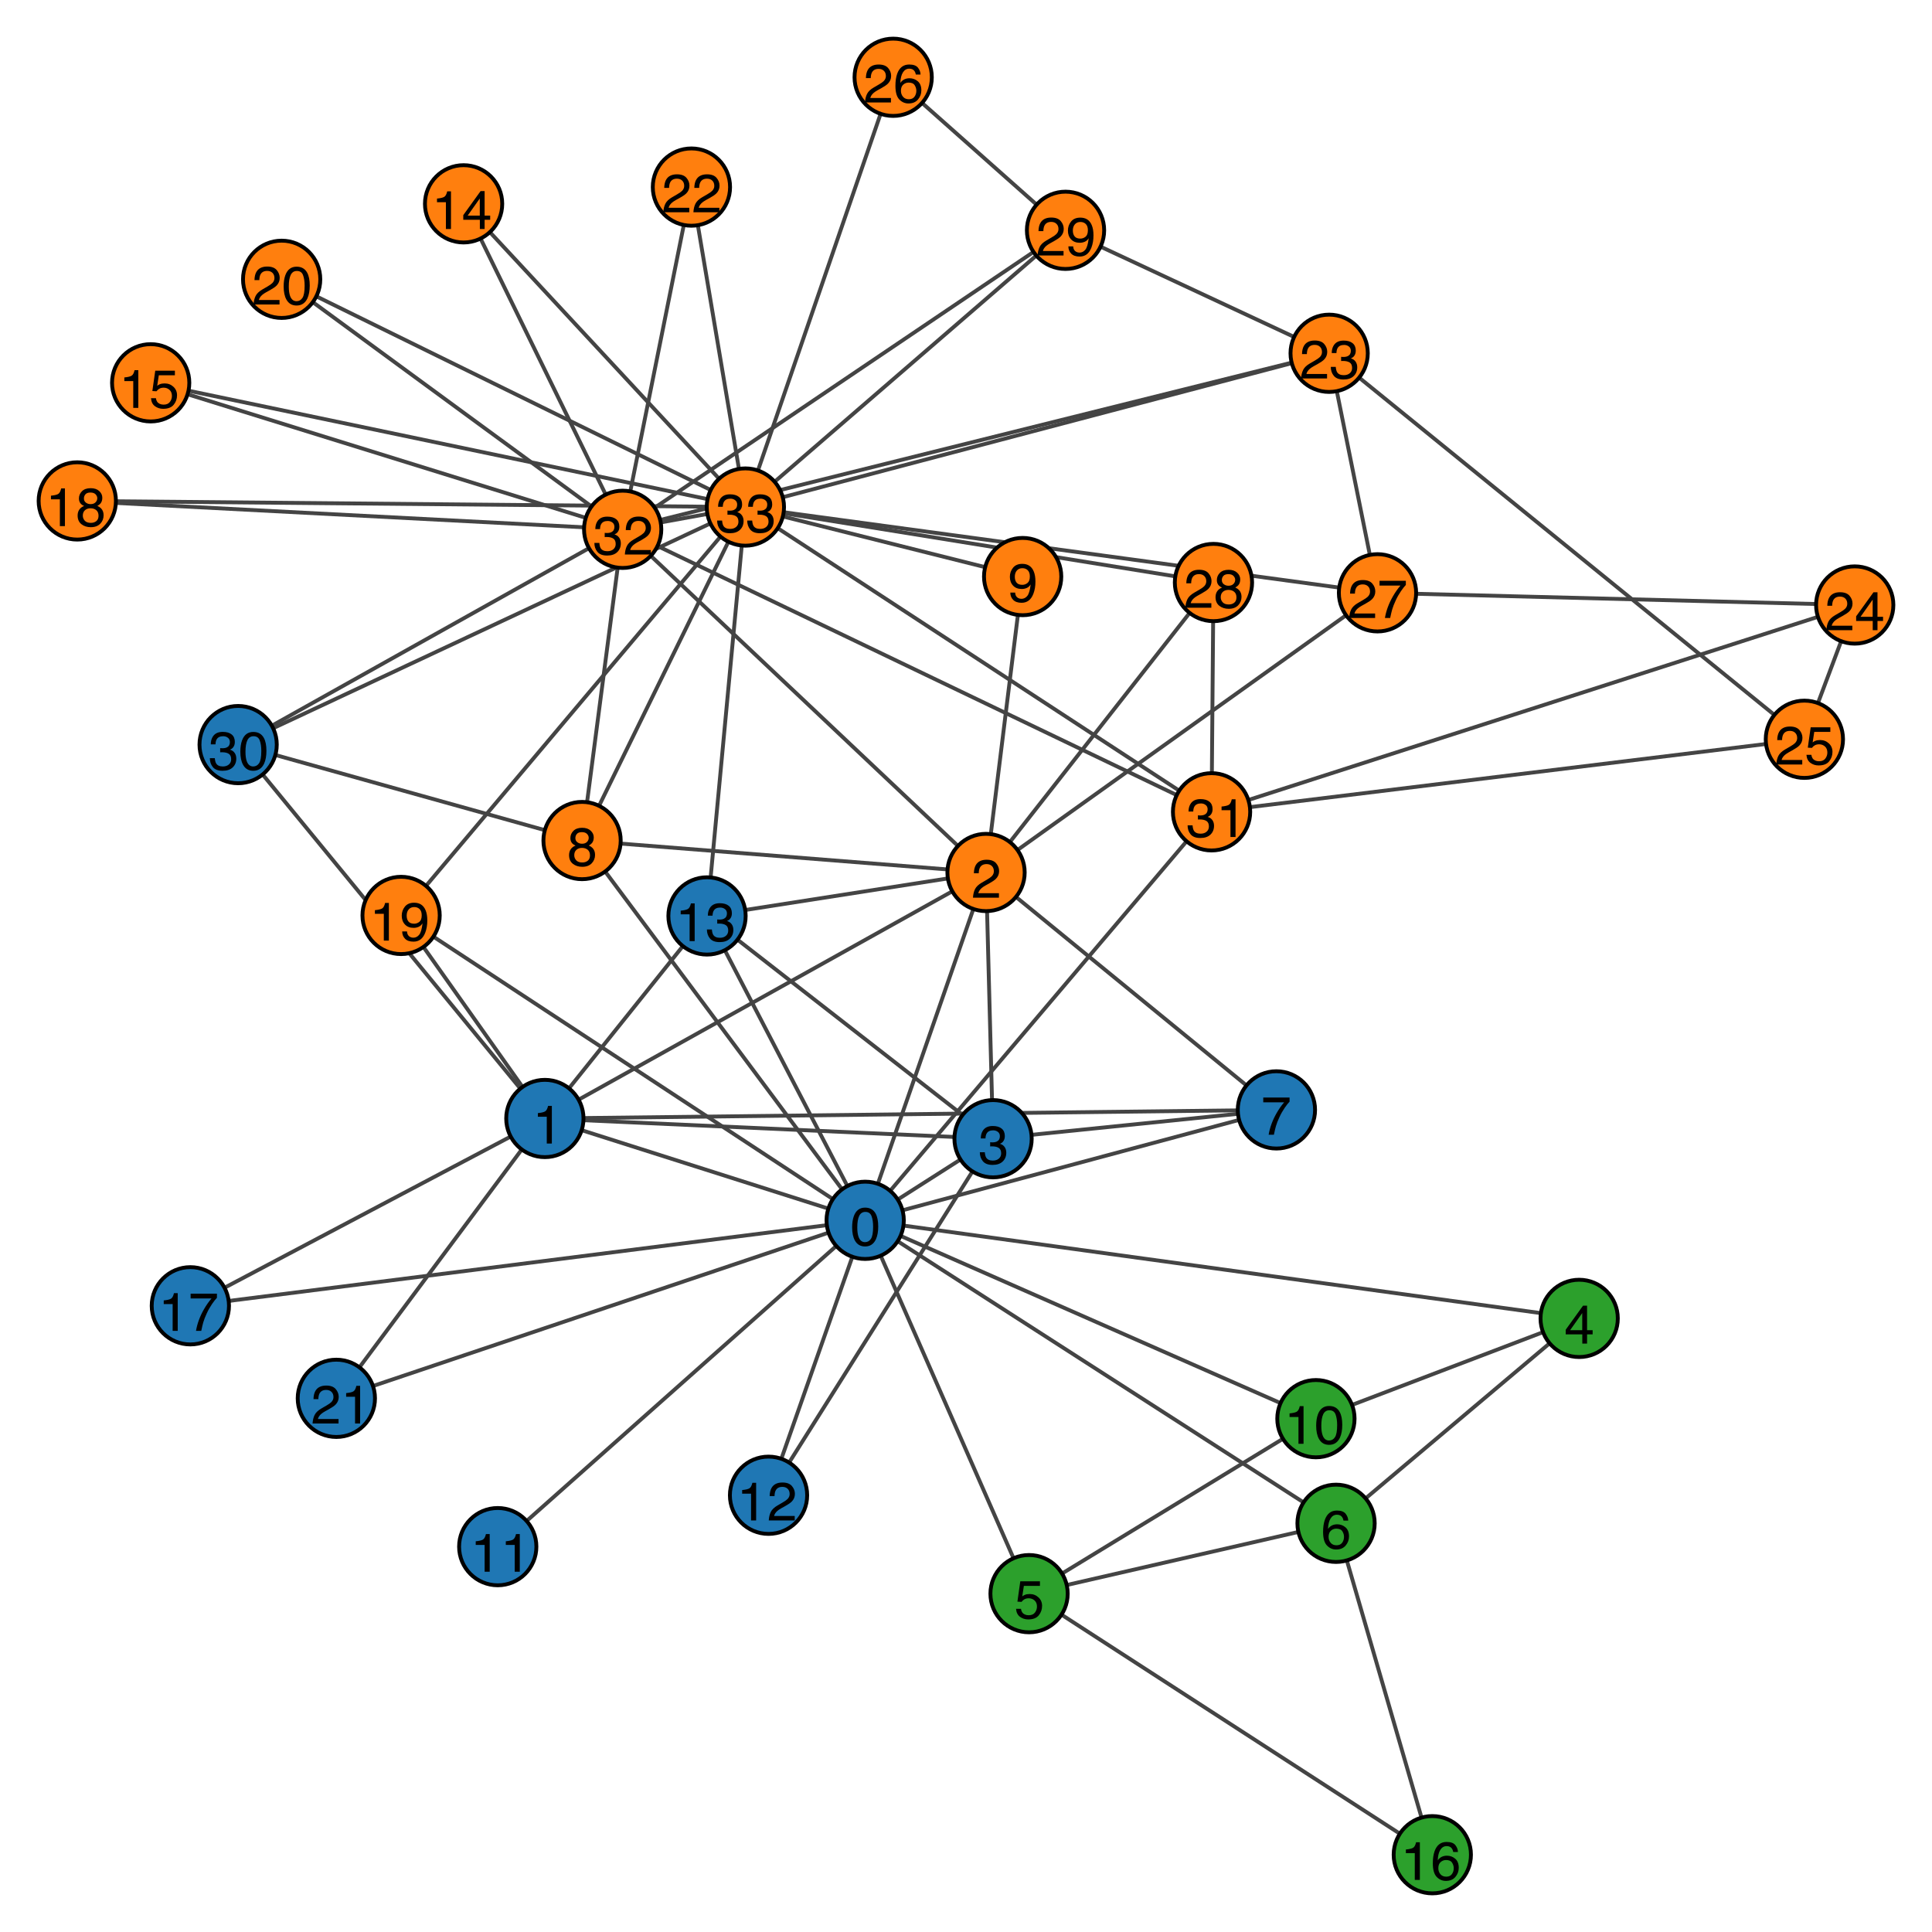 <?xml version="1.0" encoding="UTF-8"?>
<svg xmlns="http://www.w3.org/2000/svg" xmlns:xlink="http://www.w3.org/1999/xlink" width="500pt" height="500pt" viewBox="0 0 500 500" version="1.1">
<defs>
<g>
<symbol overflow="visible" id="glyph0-0">
<path style="stroke:none;" d="M 0.453 0 L 0.453 -10.043 L 8.422 -10.043 L 8.422 0 Z M 7.164 -1.258 L 7.164 -8.785 L 1.711 -8.785 L 1.711 -1.258 Z M 7.164 -1.258 "/>
</symbol>
<symbol overflow="visible" id="glyph0-1">
<path style="stroke:none;" d="M 3.789 -9.789 C 5.055 -9.789 5.969 -9.266 6.535 -8.223 C 6.973 -7.418 7.191 -6.312 7.191 -4.906 C 7.191 -3.578 6.992 -2.477 6.598 -1.605 C 6.023 -0.359 5.082 0.266 3.781 0.266 C 2.605 0.266 1.73 -0.242 1.156 -1.266 C 0.676 -2.117 0.438 -3.262 0.438 -4.695 C 0.438 -5.809 0.582 -6.762 0.867 -7.562 C 1.406 -9.047 2.379 -9.789 3.789 -9.789 Z M 3.773 -0.855 C 4.41 -0.855 4.918 -1.137 5.297 -1.703 C 5.676 -2.266 5.867 -3.32 5.867 -4.859 C 5.867 -5.973 5.727 -6.887 5.453 -7.605 C 5.18 -8.324 4.652 -8.68 3.863 -8.68 C 3.137 -8.68 2.609 -8.34 2.273 -7.66 C 1.938 -6.977 1.77 -5.977 1.77 -4.648 C 1.77 -3.648 1.879 -2.848 2.094 -2.242 C 2.422 -1.316 2.98 -0.855 3.773 -0.855 Z M 3.773 -0.855 "/>
</symbol>
<symbol overflow="visible" id="glyph0-2">
<path style="stroke:none;" d="M 1.34 -6.93 L 1.34 -7.875 C 2.227 -7.961 2.848 -8.105 3.199 -8.309 C 3.551 -8.512 3.812 -8.992 3.984 -9.75 L 4.957 -9.75 L 4.957 0 L 3.645 0 L 3.645 -6.93 Z M 1.34 -6.93 "/>
</symbol>
<symbol overflow="visible" id="glyph0-3">
<path style="stroke:none;" d="M 0.438 0 C 0.484 -0.844 0.656 -1.578 0.961 -2.203 C 1.266 -2.828 1.855 -3.395 2.734 -3.902 L 4.047 -4.664 C 4.633 -5.004 5.047 -5.297 5.285 -5.539 C 5.656 -5.914 5.844 -6.348 5.844 -6.836 C 5.844 -7.406 5.672 -7.859 5.332 -8.191 C 4.992 -8.527 4.535 -8.695 3.965 -8.695 C 3.121 -8.695 2.539 -8.375 2.215 -7.738 C 2.043 -7.398 1.945 -6.922 1.93 -6.316 L 0.676 -6.316 C 0.691 -7.168 0.848 -7.863 1.148 -8.402 C 1.68 -9.352 2.621 -9.824 3.973 -9.824 C 5.094 -9.824 5.91 -9.52 6.43 -8.914 C 6.945 -8.309 7.203 -7.633 7.203 -6.891 C 7.203 -6.105 6.93 -5.438 6.379 -4.883 C 6.059 -4.559 5.488 -4.164 4.664 -3.703 L 3.727 -3.188 C 3.281 -2.941 2.93 -2.703 2.672 -2.48 C 2.219 -2.086 1.93 -1.645 1.812 -1.164 L 7.156 -1.164 L 7.156 0 Z M 0.438 0 "/>
</symbol>
<symbol overflow="visible" id="glyph0-4">
<path style="stroke:none;" d="M 3.637 0.266 C 2.48 0.266 1.641 -0.051 1.117 -0.688 C 0.594 -1.324 0.336 -2.098 0.336 -3.008 L 1.621 -3.008 C 1.676 -2.375 1.793 -1.914 1.977 -1.625 C 2.297 -1.109 2.871 -0.855 3.703 -0.855 C 4.352 -0.855 4.871 -1.027 5.266 -1.375 C 5.656 -1.719 5.852 -2.168 5.852 -2.715 C 5.852 -3.391 5.645 -3.859 5.234 -4.129 C 4.82 -4.398 4.246 -4.531 3.516 -4.531 C 3.434 -4.531 3.348 -4.531 3.266 -4.527 C 3.18 -4.527 3.094 -4.523 3.008 -4.52 L 3.008 -5.605 C 3.137 -5.594 3.242 -5.582 3.328 -5.578 C 3.414 -5.574 3.508 -5.57 3.609 -5.57 C 4.07 -5.57 4.449 -5.645 4.742 -5.789 C 5.262 -6.047 5.523 -6.5 5.523 -7.156 C 5.523 -7.645 5.352 -8.02 5.004 -8.285 C 4.656 -8.551 4.254 -8.68 3.793 -8.68 C 2.973 -8.68 2.406 -8.406 2.094 -7.859 C 1.918 -7.559 1.82 -7.133 1.797 -6.578 L 0.582 -6.578 C 0.582 -7.305 0.727 -7.926 1.02 -8.438 C 1.52 -9.348 2.402 -9.805 3.664 -9.805 C 4.664 -9.805 5.434 -9.582 5.98 -9.137 C 6.527 -8.691 6.801 -8.047 6.801 -7.203 C 6.801 -6.602 6.641 -6.117 6.316 -5.742 C 6.117 -5.508 5.855 -5.328 5.539 -5.195 C 6.055 -5.055 6.453 -4.781 6.742 -4.379 C 7.031 -3.977 7.18 -3.48 7.18 -2.898 C 7.18 -1.965 6.871 -1.203 6.254 -0.617 C 5.641 -0.027 4.766 0.266 3.637 0.266 Z M 3.637 0.266 "/>
</symbol>
<symbol overflow="visible" id="glyph0-5">
<path style="stroke:none;" d="M 4.629 -3.465 L 4.629 -7.902 L 1.492 -3.465 Z M 4.648 0 L 4.648 -2.391 L 0.355 -2.391 L 0.355 -3.594 L 4.84 -9.816 L 5.879 -9.816 L 5.879 -3.465 L 7.32 -3.465 L 7.32 -2.391 L 5.879 -2.391 L 5.879 0 Z M 4.648 0 "/>
</symbol>
<symbol overflow="visible" id="glyph0-6">
<path style="stroke:none;" d="M 1.73 -2.496 C 1.812 -1.793 2.137 -1.309 2.707 -1.039 C 3 -0.902 3.336 -0.836 3.719 -0.836 C 4.449 -0.836 4.988 -1.066 5.34 -1.531 C 5.691 -1.996 5.867 -2.512 5.867 -3.078 C 5.867 -3.762 5.656 -4.289 5.238 -4.664 C 4.82 -5.035 4.324 -5.223 3.738 -5.223 C 3.316 -5.223 2.953 -5.141 2.648 -4.977 C 2.344 -4.812 2.086 -4.586 1.875 -4.293 L 0.805 -4.355 L 1.551 -9.625 L 6.637 -9.625 L 6.637 -8.438 L 2.477 -8.438 L 2.059 -5.715 C 2.285 -5.887 2.5 -6.02 2.707 -6.105 C 3.07 -6.254 3.492 -6.328 3.973 -6.328 C 4.871 -6.328 5.629 -6.039 6.254 -5.461 C 6.879 -4.883 7.191 -4.148 7.191 -3.262 C 7.191 -2.336 6.906 -1.52 6.332 -0.812 C 5.762 -0.105 4.848 0.246 3.594 0.246 C 2.797 0.246 2.094 0.023 1.48 -0.426 C 0.867 -0.875 0.523 -1.566 0.453 -2.496 Z M 1.73 -2.496 "/>
</symbol>
<symbol overflow="visible" id="glyph0-7">
<path style="stroke:none;" d="M 4.094 -9.828 C 5.188 -9.828 5.949 -9.547 6.383 -8.98 C 6.812 -8.414 7.027 -7.828 7.027 -7.227 L 5.812 -7.227 C 5.738 -7.613 5.621 -7.914 5.461 -8.133 C 5.164 -8.543 4.719 -8.75 4.117 -8.75 C 3.43 -8.75 2.879 -8.434 2.477 -7.797 C 2.07 -7.16 1.844 -6.25 1.797 -5.066 C 2.078 -5.48 2.438 -5.789 2.863 -5.996 C 3.258 -6.18 3.695 -6.27 4.176 -6.27 C 4.996 -6.27 5.711 -6.008 6.324 -5.484 C 6.934 -4.961 7.238 -4.176 7.238 -3.137 C 7.238 -2.25 6.949 -1.461 6.371 -0.777 C 5.793 -0.09 4.969 0.254 3.898 0.254 C 2.98 0.254 2.191 -0.094 1.523 -0.789 C 0.859 -1.484 0.527 -2.656 0.527 -4.301 C 0.527 -5.516 0.676 -6.547 0.969 -7.398 C 1.539 -9.02 2.582 -9.828 4.094 -9.828 Z M 4.008 -0.84 C 4.652 -0.84 5.137 -1.059 5.457 -1.492 C 5.781 -1.93 5.941 -2.441 5.941 -3.035 C 5.941 -3.535 5.797 -4.016 5.508 -4.469 C 5.223 -4.922 4.699 -5.148 3.945 -5.148 C 3.414 -5.148 2.953 -4.973 2.555 -4.621 C 2.156 -4.27 1.953 -3.742 1.953 -3.035 C 1.953 -2.414 2.137 -1.895 2.5 -1.473 C 2.859 -1.051 3.363 -0.84 4.008 -0.84 Z M 4.008 -0.84 "/>
</symbol>
<symbol overflow="visible" id="glyph0-8">
<path style="stroke:none;" d="M 7.32 -9.625 L 7.32 -8.551 C 7.008 -8.246 6.59 -7.715 6.066 -6.961 C 5.547 -6.203 5.082 -5.387 4.684 -4.512 C 4.285 -3.66 3.984 -2.883 3.781 -2.18 C 3.648 -1.73 3.477 -1.004 3.266 0 L 1.906 0 C 2.219 -1.867 2.902 -3.727 3.957 -5.578 C 4.582 -6.664 5.238 -7.598 5.926 -8.387 L 0.512 -8.387 L 0.512 -9.625 Z M 7.32 -9.625 "/>
</symbol>
<symbol overflow="visible" id="glyph0-9">
<path style="stroke:none;" d="M 3.809 -5.688 C 4.352 -5.688 4.773 -5.84 5.078 -6.141 C 5.383 -6.445 5.539 -6.805 5.539 -7.227 C 5.539 -7.59 5.391 -7.926 5.102 -8.23 C 4.809 -8.535 4.363 -8.688 3.766 -8.688 C 3.172 -8.688 2.746 -8.535 2.48 -8.23 C 2.219 -7.926 2.086 -7.566 2.086 -7.156 C 2.086 -6.695 2.258 -6.336 2.598 -6.078 C 2.938 -5.816 3.344 -5.688 3.809 -5.688 Z M 3.883 -0.84 C 4.453 -0.84 4.926 -0.996 5.301 -1.301 C 5.676 -1.609 5.867 -2.07 5.867 -2.68 C 5.867 -3.312 5.672 -3.793 5.285 -4.121 C 4.898 -4.449 4.398 -4.613 3.793 -4.613 C 3.207 -4.613 2.727 -4.445 2.355 -4.113 C 1.984 -3.777 1.797 -3.312 1.797 -2.719 C 1.797 -2.211 1.969 -1.77 2.309 -1.398 C 2.648 -1.027 3.172 -0.84 3.883 -0.84 Z M 2.133 -5.215 C 1.789 -5.359 1.523 -5.531 1.332 -5.727 C 0.973 -6.094 0.793 -6.566 0.793 -7.148 C 0.793 -7.879 1.059 -8.508 1.586 -9.031 C 2.113 -9.555 2.863 -9.816 3.836 -9.816 C 4.773 -9.816 5.508 -9.57 6.043 -9.074 C 6.578 -8.578 6.844 -8.004 6.844 -7.344 C 6.844 -6.73 6.688 -6.238 6.379 -5.859 C 6.203 -5.645 5.938 -5.434 5.57 -5.23 C 5.977 -5.043 6.297 -4.828 6.527 -4.586 C 6.961 -4.133 7.18 -3.539 7.18 -2.809 C 7.18 -1.949 6.887 -1.219 6.309 -0.617 C 5.73 -0.02 4.914 0.281 3.855 0.281 C 2.902 0.281 2.098 0.023 1.438 -0.496 C 0.781 -1.012 0.453 -1.766 0.453 -2.75 C 0.453 -3.328 0.594 -3.828 0.875 -4.25 C 1.156 -4.672 1.578 -4.992 2.133 -5.215 Z M 2.133 -5.215 "/>
</symbol>
<symbol overflow="visible" id="glyph0-10">
<path style="stroke:none;" d="M 1.859 -2.367 C 1.895 -1.688 2.156 -1.219 2.645 -0.957 C 2.895 -0.82 3.18 -0.75 3.492 -0.75 C 4.082 -0.75 4.582 -0.996 4.996 -1.488 C 5.41 -1.977 5.707 -2.973 5.879 -4.469 C 5.605 -4.039 5.266 -3.734 4.863 -3.559 C 4.461 -3.383 4.027 -3.297 3.562 -3.297 C 2.617 -3.297 1.871 -3.59 1.324 -4.176 C 0.773 -4.766 0.5 -5.52 0.5 -6.445 C 0.5 -7.336 0.77 -8.117 1.312 -8.789 C 1.855 -9.465 2.656 -9.805 3.711 -9.805 C 5.137 -9.805 6.121 -9.16 6.664 -7.875 C 6.965 -7.168 7.117 -6.285 7.117 -5.223 C 7.117 -4.023 6.938 -2.961 6.578 -2.039 C 5.98 -0.496 4.969 0.273 3.539 0.273 C 2.582 0.273 1.855 0.023 1.359 -0.477 C 0.863 -0.98 0.617 -1.609 0.617 -2.367 Z M 3.727 -4.375 C 4.215 -4.375 4.66 -4.535 5.062 -4.855 C 5.465 -5.18 5.668 -5.738 5.668 -6.543 C 5.668 -7.262 5.484 -7.797 5.125 -8.152 C 4.762 -8.504 4.301 -8.68 3.738 -8.68 C 3.137 -8.68 2.66 -8.48 2.309 -8.078 C 1.953 -7.672 1.777 -7.133 1.777 -6.461 C 1.777 -5.82 1.934 -5.316 2.242 -4.938 C 2.551 -4.562 3.047 -4.375 3.727 -4.375 Z M 3.727 -4.375 "/>
</symbol>
</g>
</defs>
<g id="surface14">
<rect x="0" y="0" width="500" height="500" style="fill:rgb(100%,100%,100%);fill-opacity:1;stroke:none;"/>
<path style="fill:none;stroke-width:1;stroke-linecap:butt;stroke-linejoin:miter;stroke:rgb(26.667%,26.667%,26.667%);stroke-opacity:1;stroke-miterlimit:10;" d="M 223.906 315.816 L 141.008 289.465 "/>
<path style="fill:none;stroke-width:1;stroke-linecap:butt;stroke-linejoin:miter;stroke:rgb(26.667%,26.667%,26.667%);stroke-opacity:1;stroke-miterlimit:10;" d="M 223.906 315.816 L 255.188 225.797 "/>
<path style="fill:none;stroke-width:1;stroke-linecap:butt;stroke-linejoin:miter;stroke:rgb(26.667%,26.667%,26.667%);stroke-opacity:1;stroke-miterlimit:10;" d="M 223.906 315.816 L 257.004 294.703 "/>
<path style="fill:none;stroke-width:1;stroke-linecap:butt;stroke-linejoin:miter;stroke:rgb(26.667%,26.667%,26.667%);stroke-opacity:1;stroke-miterlimit:10;" d="M 223.906 315.816 L 408.688 341.199 "/>
<path style="fill:none;stroke-width:1;stroke-linecap:butt;stroke-linejoin:miter;stroke:rgb(26.667%,26.667%,26.667%);stroke-opacity:1;stroke-miterlimit:10;" d="M 223.906 315.816 L 266.32 412.438 "/>
<path style="fill:none;stroke-width:1;stroke-linecap:butt;stroke-linejoin:miter;stroke:rgb(26.667%,26.667%,26.667%);stroke-opacity:1;stroke-miterlimit:10;" d="M 223.906 315.816 L 345.77 394.23 "/>
<path style="fill:none;stroke-width:1;stroke-linecap:butt;stroke-linejoin:miter;stroke:rgb(26.667%,26.667%,26.667%);stroke-opacity:1;stroke-miterlimit:10;" d="M 223.906 315.816 L 330.336 287.238 "/>
<path style="fill:none;stroke-width:1;stroke-linecap:butt;stroke-linejoin:miter;stroke:rgb(26.667%,26.667%,26.667%);stroke-opacity:1;stroke-miterlimit:10;" d="M 223.906 315.816 L 150.637 217.531 "/>
<path style="fill:none;stroke-width:1;stroke-linecap:butt;stroke-linejoin:miter;stroke:rgb(26.667%,26.667%,26.667%);stroke-opacity:1;stroke-miterlimit:10;" d="M 223.906 315.816 L 340.559 367.152 "/>
<path style="fill:none;stroke-width:1;stroke-linecap:butt;stroke-linejoin:miter;stroke:rgb(26.667%,26.667%,26.667%);stroke-opacity:1;stroke-miterlimit:10;" d="M 223.906 315.816 L 128.816 400.273 "/>
<path style="fill:none;stroke-width:1;stroke-linecap:butt;stroke-linejoin:miter;stroke:rgb(26.667%,26.667%,26.667%);stroke-opacity:1;stroke-miterlimit:10;" d="M 223.906 315.816 L 198.898 386.973 "/>
<path style="fill:none;stroke-width:1;stroke-linecap:butt;stroke-linejoin:miter;stroke:rgb(26.667%,26.667%,26.667%);stroke-opacity:1;stroke-miterlimit:10;" d="M 223.906 315.816 L 182.977 237.043 "/>
<path style="fill:none;stroke-width:1;stroke-linecap:butt;stroke-linejoin:miter;stroke:rgb(26.667%,26.667%,26.667%);stroke-opacity:1;stroke-miterlimit:10;" d="M 223.906 315.816 L 49.262 337.938 "/>
<path style="fill:none;stroke-width:1;stroke-linecap:butt;stroke-linejoin:miter;stroke:rgb(26.667%,26.667%,26.667%);stroke-opacity:1;stroke-miterlimit:10;" d="M 223.906 315.816 L 103.805 236.914 "/>
<path style="fill:none;stroke-width:1;stroke-linecap:butt;stroke-linejoin:miter;stroke:rgb(26.667%,26.667%,26.667%);stroke-opacity:1;stroke-miterlimit:10;" d="M 223.906 315.816 L 87.047 361.887 "/>
<path style="fill:none;stroke-width:1;stroke-linecap:butt;stroke-linejoin:miter;stroke:rgb(26.667%,26.667%,26.667%);stroke-opacity:1;stroke-miterlimit:10;" d="M 223.906 315.816 L 313.551 210.098 "/>
<path style="fill:none;stroke-width:1;stroke-linecap:butt;stroke-linejoin:miter;stroke:rgb(26.667%,26.667%,26.667%);stroke-opacity:1;stroke-miterlimit:10;" d="M 141.008 289.465 L 255.188 225.797 "/>
<path style="fill:none;stroke-width:1;stroke-linecap:butt;stroke-linejoin:miter;stroke:rgb(26.667%,26.667%,26.667%);stroke-opacity:1;stroke-miterlimit:10;" d="M 141.008 289.465 L 257.004 294.703 "/>
<path style="fill:none;stroke-width:1;stroke-linecap:butt;stroke-linejoin:miter;stroke:rgb(26.667%,26.667%,26.667%);stroke-opacity:1;stroke-miterlimit:10;" d="M 141.008 289.465 L 330.336 287.238 "/>
<path style="fill:none;stroke-width:1;stroke-linecap:butt;stroke-linejoin:miter;stroke:rgb(26.667%,26.667%,26.667%);stroke-opacity:1;stroke-miterlimit:10;" d="M 141.008 289.465 L 182.977 237.043 "/>
<path style="fill:none;stroke-width:1;stroke-linecap:butt;stroke-linejoin:miter;stroke:rgb(26.667%,26.667%,26.667%);stroke-opacity:1;stroke-miterlimit:10;" d="M 141.008 289.465 L 49.262 337.938 "/>
<path style="fill:none;stroke-width:1;stroke-linecap:butt;stroke-linejoin:miter;stroke:rgb(26.667%,26.667%,26.667%);stroke-opacity:1;stroke-miterlimit:10;" d="M 141.008 289.465 L 103.805 236.914 "/>
<path style="fill:none;stroke-width:1;stroke-linecap:butt;stroke-linejoin:miter;stroke:rgb(26.667%,26.667%,26.667%);stroke-opacity:1;stroke-miterlimit:10;" d="M 141.008 289.465 L 87.047 361.887 "/>
<path style="fill:none;stroke-width:1;stroke-linecap:butt;stroke-linejoin:miter;stroke:rgb(26.667%,26.667%,26.667%);stroke-opacity:1;stroke-miterlimit:10;" d="M 141.008 289.465 L 61.629 192.703 "/>
<path style="fill:none;stroke-width:1;stroke-linecap:butt;stroke-linejoin:miter;stroke:rgb(26.667%,26.667%,26.667%);stroke-opacity:1;stroke-miterlimit:10;" d="M 255.188 225.797 L 257.004 294.703 "/>
<path style="fill:none;stroke-width:1;stroke-linecap:butt;stroke-linejoin:miter;stroke:rgb(26.667%,26.667%,26.667%);stroke-opacity:1;stroke-miterlimit:10;" d="M 255.188 225.797 L 330.336 287.238 "/>
<path style="fill:none;stroke-width:1;stroke-linecap:butt;stroke-linejoin:miter;stroke:rgb(26.667%,26.667%,26.667%);stroke-opacity:1;stroke-miterlimit:10;" d="M 255.188 225.797 L 356.496 153.418 "/>
<path style="fill:none;stroke-width:1;stroke-linecap:butt;stroke-linejoin:miter;stroke:rgb(26.667%,26.667%,26.667%);stroke-opacity:1;stroke-miterlimit:10;" d="M 255.188 225.797 L 314.043 150.754 "/>
<path style="fill:none;stroke-width:1;stroke-linecap:butt;stroke-linejoin:miter;stroke:rgb(26.667%,26.667%,26.667%);stroke-opacity:1;stroke-miterlimit:10;" d="M 255.188 225.797 L 161.148 136.988 "/>
<path style="fill:none;stroke-width:1;stroke-linecap:butt;stroke-linejoin:miter;stroke:rgb(26.667%,26.667%,26.667%);stroke-opacity:1;stroke-miterlimit:10;" d="M 255.188 225.797 L 264.66 149.215 "/>
<path style="fill:none;stroke-width:1;stroke-linecap:butt;stroke-linejoin:miter;stroke:rgb(26.667%,26.667%,26.667%);stroke-opacity:1;stroke-miterlimit:10;" d="M 255.188 225.797 L 150.637 217.531 "/>
<path style="fill:none;stroke-width:1;stroke-linecap:butt;stroke-linejoin:miter;stroke:rgb(26.667%,26.667%,26.667%);stroke-opacity:1;stroke-miterlimit:10;" d="M 255.188 225.797 L 182.977 237.043 "/>
<path style="fill:none;stroke-width:1;stroke-linecap:butt;stroke-linejoin:miter;stroke:rgb(26.667%,26.667%,26.667%);stroke-opacity:1;stroke-miterlimit:10;" d="M 257.004 294.703 L 330.336 287.238 "/>
<path style="fill:none;stroke-width:1;stroke-linecap:butt;stroke-linejoin:miter;stroke:rgb(26.667%,26.667%,26.667%);stroke-opacity:1;stroke-miterlimit:10;" d="M 257.004 294.703 L 198.898 386.973 "/>
<path style="fill:none;stroke-width:1;stroke-linecap:butt;stroke-linejoin:miter;stroke:rgb(26.667%,26.667%,26.667%);stroke-opacity:1;stroke-miterlimit:10;" d="M 257.004 294.703 L 182.977 237.043 "/>
<path style="fill:none;stroke-width:1;stroke-linecap:butt;stroke-linejoin:miter;stroke:rgb(26.667%,26.667%,26.667%);stroke-opacity:1;stroke-miterlimit:10;" d="M 408.688 341.199 L 345.77 394.23 "/>
<path style="fill:none;stroke-width:1;stroke-linecap:butt;stroke-linejoin:miter;stroke:rgb(26.667%,26.667%,26.667%);stroke-opacity:1;stroke-miterlimit:10;" d="M 408.688 341.199 L 340.559 367.152 "/>
<path style="fill:none;stroke-width:1;stroke-linecap:butt;stroke-linejoin:miter;stroke:rgb(26.667%,26.667%,26.667%);stroke-opacity:1;stroke-miterlimit:10;" d="M 266.32 412.438 L 345.77 394.23 "/>
<path style="fill:none;stroke-width:1;stroke-linecap:butt;stroke-linejoin:miter;stroke:rgb(26.667%,26.667%,26.667%);stroke-opacity:1;stroke-miterlimit:10;" d="M 266.32 412.438 L 340.559 367.152 "/>
<path style="fill:none;stroke-width:1;stroke-linecap:butt;stroke-linejoin:miter;stroke:rgb(26.667%,26.667%,26.667%);stroke-opacity:1;stroke-miterlimit:10;" d="M 266.32 412.438 L 370.68 480 "/>
<path style="fill:none;stroke-width:1;stroke-linecap:butt;stroke-linejoin:miter;stroke:rgb(26.667%,26.667%,26.667%);stroke-opacity:1;stroke-miterlimit:10;" d="M 345.77 394.23 L 370.68 480 "/>
<path style="fill:none;stroke-width:1;stroke-linecap:butt;stroke-linejoin:miter;stroke:rgb(26.667%,26.667%,26.667%);stroke-opacity:1;stroke-miterlimit:10;" d="M 150.637 217.531 L 61.629 192.703 "/>
<path style="fill:none;stroke-width:1;stroke-linecap:butt;stroke-linejoin:miter;stroke:rgb(26.667%,26.667%,26.667%);stroke-opacity:1;stroke-miterlimit:10;" d="M 150.637 217.531 L 161.148 136.988 "/>
<path style="fill:none;stroke-width:1;stroke-linecap:butt;stroke-linejoin:miter;stroke:rgb(26.667%,26.667%,26.667%);stroke-opacity:1;stroke-miterlimit:10;" d="M 150.637 217.531 L 192.906 131.223 "/>
<path style="fill:none;stroke-width:1;stroke-linecap:butt;stroke-linejoin:miter;stroke:rgb(26.667%,26.667%,26.667%);stroke-opacity:1;stroke-miterlimit:10;" d="M 264.66 149.215 L 192.906 131.223 "/>
<path style="fill:none;stroke-width:1;stroke-linecap:butt;stroke-linejoin:miter;stroke:rgb(26.667%,26.667%,26.667%);stroke-opacity:1;stroke-miterlimit:10;" d="M 182.977 237.043 L 192.906 131.223 "/>
<path style="fill:none;stroke-width:1;stroke-linecap:butt;stroke-linejoin:miter;stroke:rgb(26.667%,26.667%,26.667%);stroke-opacity:1;stroke-miterlimit:10;" d="M 119.977 52.75 L 161.148 136.988 "/>
<path style="fill:none;stroke-width:1;stroke-linecap:butt;stroke-linejoin:miter;stroke:rgb(26.667%,26.667%,26.667%);stroke-opacity:1;stroke-miterlimit:10;" d="M 119.977 52.75 L 192.906 131.223 "/>
<path style="fill:none;stroke-width:1;stroke-linecap:butt;stroke-linejoin:miter;stroke:rgb(26.667%,26.667%,26.667%);stroke-opacity:1;stroke-miterlimit:10;" d="M 38.996 99.07 L 161.148 136.988 "/>
<path style="fill:none;stroke-width:1;stroke-linecap:butt;stroke-linejoin:miter;stroke:rgb(26.667%,26.667%,26.667%);stroke-opacity:1;stroke-miterlimit:10;" d="M 38.996 99.07 L 192.906 131.223 "/>
<path style="fill:none;stroke-width:1;stroke-linecap:butt;stroke-linejoin:miter;stroke:rgb(26.667%,26.667%,26.667%);stroke-opacity:1;stroke-miterlimit:10;" d="M 20 129.641 L 161.148 136.988 "/>
<path style="fill:none;stroke-width:1;stroke-linecap:butt;stroke-linejoin:miter;stroke:rgb(26.667%,26.667%,26.667%);stroke-opacity:1;stroke-miterlimit:10;" d="M 20 129.641 L 192.906 131.223 "/>
<path style="fill:none;stroke-width:1;stroke-linecap:butt;stroke-linejoin:miter;stroke:rgb(26.667%,26.667%,26.667%);stroke-opacity:1;stroke-miterlimit:10;" d="M 103.805 236.914 L 192.906 131.223 "/>
<path style="fill:none;stroke-width:1;stroke-linecap:butt;stroke-linejoin:miter;stroke:rgb(26.667%,26.667%,26.667%);stroke-opacity:1;stroke-miterlimit:10;" d="M 72.891 72.285 L 161.148 136.988 "/>
<path style="fill:none;stroke-width:1;stroke-linecap:butt;stroke-linejoin:miter;stroke:rgb(26.667%,26.667%,26.667%);stroke-opacity:1;stroke-miterlimit:10;" d="M 72.891 72.285 L 192.906 131.223 "/>
<path style="fill:none;stroke-width:1;stroke-linecap:butt;stroke-linejoin:miter;stroke:rgb(26.667%,26.667%,26.667%);stroke-opacity:1;stroke-miterlimit:10;" d="M 178.941 48.418 L 161.148 136.988 "/>
<path style="fill:none;stroke-width:1;stroke-linecap:butt;stroke-linejoin:miter;stroke:rgb(26.667%,26.667%,26.667%);stroke-opacity:1;stroke-miterlimit:10;" d="M 178.941 48.418 L 192.906 131.223 "/>
<path style="fill:none;stroke-width:1;stroke-linecap:butt;stroke-linejoin:miter;stroke:rgb(26.667%,26.667%,26.667%);stroke-opacity:1;stroke-miterlimit:10;" d="M 343.984 91.43 L 466.973 191.324 "/>
<path style="fill:none;stroke-width:1;stroke-linecap:butt;stroke-linejoin:miter;stroke:rgb(26.667%,26.667%,26.667%);stroke-opacity:1;stroke-miterlimit:10;" d="M 343.984 91.43 L 356.496 153.418 "/>
<path style="fill:none;stroke-width:1;stroke-linecap:butt;stroke-linejoin:miter;stroke:rgb(26.667%,26.667%,26.667%);stroke-opacity:1;stroke-miterlimit:10;" d="M 343.984 91.43 L 161.148 136.988 "/>
<path style="fill:none;stroke-width:1;stroke-linecap:butt;stroke-linejoin:miter;stroke:rgb(26.667%,26.667%,26.667%);stroke-opacity:1;stroke-miterlimit:10;" d="M 343.984 91.43 L 192.906 131.223 "/>
<path style="fill:none;stroke-width:1;stroke-linecap:butt;stroke-linejoin:miter;stroke:rgb(26.667%,26.667%,26.667%);stroke-opacity:1;stroke-miterlimit:10;" d="M 343.984 91.43 L 275.758 59.605 "/>
<path style="fill:none;stroke-width:1;stroke-linecap:butt;stroke-linejoin:miter;stroke:rgb(26.667%,26.667%,26.667%);stroke-opacity:1;stroke-miterlimit:10;" d="M 480 156.574 L 466.973 191.324 "/>
<path style="fill:none;stroke-width:1;stroke-linecap:butt;stroke-linejoin:miter;stroke:rgb(26.667%,26.667%,26.667%);stroke-opacity:1;stroke-miterlimit:10;" d="M 480 156.574 L 356.496 153.418 "/>
<path style="fill:none;stroke-width:1;stroke-linecap:butt;stroke-linejoin:miter;stroke:rgb(26.667%,26.667%,26.667%);stroke-opacity:1;stroke-miterlimit:10;" d="M 480 156.574 L 313.551 210.098 "/>
<path style="fill:none;stroke-width:1;stroke-linecap:butt;stroke-linejoin:miter;stroke:rgb(26.667%,26.667%,26.667%);stroke-opacity:1;stroke-miterlimit:10;" d="M 466.973 191.324 L 313.551 210.098 "/>
<path style="fill:none;stroke-width:1;stroke-linecap:butt;stroke-linejoin:miter;stroke:rgb(26.667%,26.667%,26.667%);stroke-opacity:1;stroke-miterlimit:10;" d="M 231.152 20 L 275.758 59.605 "/>
<path style="fill:none;stroke-width:1;stroke-linecap:butt;stroke-linejoin:miter;stroke:rgb(26.667%,26.667%,26.667%);stroke-opacity:1;stroke-miterlimit:10;" d="M 231.152 20 L 192.906 131.223 "/>
<path style="fill:none;stroke-width:1;stroke-linecap:butt;stroke-linejoin:miter;stroke:rgb(26.667%,26.667%,26.667%);stroke-opacity:1;stroke-miterlimit:10;" d="M 356.496 153.418 L 192.906 131.223 "/>
<path style="fill:none;stroke-width:1;stroke-linecap:butt;stroke-linejoin:miter;stroke:rgb(26.667%,26.667%,26.667%);stroke-opacity:1;stroke-miterlimit:10;" d="M 314.043 150.754 L 313.551 210.098 "/>
<path style="fill:none;stroke-width:1;stroke-linecap:butt;stroke-linejoin:miter;stroke:rgb(26.667%,26.667%,26.667%);stroke-opacity:1;stroke-miterlimit:10;" d="M 314.043 150.754 L 192.906 131.223 "/>
<path style="fill:none;stroke-width:1;stroke-linecap:butt;stroke-linejoin:miter;stroke:rgb(26.667%,26.667%,26.667%);stroke-opacity:1;stroke-miterlimit:10;" d="M 275.758 59.605 L 161.148 136.988 "/>
<path style="fill:none;stroke-width:1;stroke-linecap:butt;stroke-linejoin:miter;stroke:rgb(26.667%,26.667%,26.667%);stroke-opacity:1;stroke-miterlimit:10;" d="M 275.758 59.605 L 192.906 131.223 "/>
<path style="fill:none;stroke-width:1;stroke-linecap:butt;stroke-linejoin:miter;stroke:rgb(26.667%,26.667%,26.667%);stroke-opacity:1;stroke-miterlimit:10;" d="M 61.629 192.703 L 161.148 136.988 "/>
<path style="fill:none;stroke-width:1;stroke-linecap:butt;stroke-linejoin:miter;stroke:rgb(26.667%,26.667%,26.667%);stroke-opacity:1;stroke-miterlimit:10;" d="M 61.629 192.703 L 192.906 131.223 "/>
<path style="fill:none;stroke-width:1;stroke-linecap:butt;stroke-linejoin:miter;stroke:rgb(26.667%,26.667%,26.667%);stroke-opacity:1;stroke-miterlimit:10;" d="M 313.551 210.098 L 161.148 136.988 "/>
<path style="fill:none;stroke-width:1;stroke-linecap:butt;stroke-linejoin:miter;stroke:rgb(26.667%,26.667%,26.667%);stroke-opacity:1;stroke-miterlimit:10;" d="M 313.551 210.098 L 192.906 131.223 "/>
<path style="fill:none;stroke-width:1;stroke-linecap:butt;stroke-linejoin:miter;stroke:rgb(26.667%,26.667%,26.667%);stroke-opacity:1;stroke-miterlimit:10;" d="M 161.148 136.988 L 192.906 131.223 "/>
<path style="fill-rule:nonzero;fill:rgb(12.157%,46.667%,70.588%);fill-opacity:1;stroke-width:1;stroke-linecap:butt;stroke-linejoin:miter;stroke:rgb(0%,0%,0%);stroke-opacity:1;stroke-miterlimit:10;" d="M 233.906 315.816 C 233.906 321.34 229.43 325.816 223.906 325.816 C 218.383 325.816 213.906 321.34 213.906 315.816 C 213.906 310.293 218.383 305.816 223.906 305.816 C 229.43 305.816 233.906 310.293 233.906 315.816 "/>
<path style="fill-rule:nonzero;fill:rgb(12.157%,46.667%,70.588%);fill-opacity:1;stroke-width:1;stroke-linecap:butt;stroke-linejoin:miter;stroke:rgb(0%,0%,0%);stroke-opacity:1;stroke-miterlimit:10;" d="M 151.008 289.465 C 151.008 294.984 146.531 299.465 141.008 299.465 C 135.484 299.465 131.008 294.984 131.008 289.465 C 131.008 283.941 135.484 279.465 141.008 279.465 C 146.531 279.465 151.008 283.941 151.008 289.465 "/>
<path style="fill-rule:nonzero;fill:rgb(100%,49.804%,5.49%);fill-opacity:1;stroke-width:1;stroke-linecap:butt;stroke-linejoin:miter;stroke:rgb(0%,0%,0%);stroke-opacity:1;stroke-miterlimit:10;" d="M 265.188 225.797 C 265.188 231.32 260.711 235.797 255.188 235.797 C 249.664 235.797 245.188 231.32 245.188 225.797 C 245.188 220.273 249.664 215.797 255.188 215.797 C 260.711 215.797 265.188 220.273 265.188 225.797 "/>
<path style="fill-rule:nonzero;fill:rgb(12.157%,46.667%,70.588%);fill-opacity:1;stroke-width:1;stroke-linecap:butt;stroke-linejoin:miter;stroke:rgb(0%,0%,0%);stroke-opacity:1;stroke-miterlimit:10;" d="M 267.004 294.703 C 267.004 300.223 262.527 304.703 257.004 304.703 C 251.48 304.703 247.004 300.223 247.004 294.703 C 247.004 289.18 251.48 284.703 257.004 284.703 C 262.527 284.703 267.004 289.18 267.004 294.703 "/>
<path style="fill-rule:nonzero;fill:rgb(17.255%,62.745%,17.255%);fill-opacity:1;stroke-width:1;stroke-linecap:butt;stroke-linejoin:miter;stroke:rgb(0%,0%,0%);stroke-opacity:1;stroke-miterlimit:10;" d="M 418.688 341.199 C 418.688 346.723 414.211 351.199 408.688 351.199 C 403.164 351.199 398.688 346.723 398.688 341.199 C 398.688 335.676 403.164 331.199 408.688 331.199 C 414.211 331.199 418.688 335.676 418.688 341.199 "/>
<path style="fill-rule:nonzero;fill:rgb(17.255%,62.745%,17.255%);fill-opacity:1;stroke-width:1;stroke-linecap:butt;stroke-linejoin:miter;stroke:rgb(0%,0%,0%);stroke-opacity:1;stroke-miterlimit:10;" d="M 276.32 412.438 C 276.32 417.961 271.844 422.438 266.32 422.438 C 260.797 422.438 256.32 417.961 256.32 412.438 C 256.32 406.914 260.797 402.438 266.32 402.438 C 271.844 402.438 276.32 406.914 276.32 412.438 "/>
<path style="fill-rule:nonzero;fill:rgb(17.255%,62.745%,17.255%);fill-opacity:1;stroke-width:1;stroke-linecap:butt;stroke-linejoin:miter;stroke:rgb(0%,0%,0%);stroke-opacity:1;stroke-miterlimit:10;" d="M 355.77 394.23 C 355.77 399.754 351.293 404.23 345.77 404.23 C 340.246 404.23 335.77 399.754 335.77 394.23 C 335.77 388.707 340.246 384.23 345.77 384.23 C 351.293 384.23 355.77 388.707 355.77 394.23 "/>
<path style="fill-rule:nonzero;fill:rgb(12.157%,46.667%,70.588%);fill-opacity:1;stroke-width:1;stroke-linecap:butt;stroke-linejoin:miter;stroke:rgb(0%,0%,0%);stroke-opacity:1;stroke-miterlimit:10;" d="M 340.336 287.238 C 340.336 292.762 335.859 297.238 330.336 297.238 C 324.812 297.238 320.336 292.762 320.336 287.238 C 320.336 281.715 324.812 277.238 330.336 277.238 C 335.859 277.238 340.336 281.715 340.336 287.238 "/>
<path style="fill-rule:nonzero;fill:rgb(100%,49.804%,5.49%);fill-opacity:1;stroke-width:1;stroke-linecap:butt;stroke-linejoin:miter;stroke:rgb(0%,0%,0%);stroke-opacity:1;stroke-miterlimit:10;" d="M 160.637 217.531 C 160.637 223.055 156.16 227.531 150.637 227.531 C 145.113 227.531 140.637 223.055 140.637 217.531 C 140.637 212.008 145.113 207.531 150.637 207.531 C 156.16 207.531 160.637 212.008 160.637 217.531 "/>
<path style="fill-rule:nonzero;fill:rgb(100%,49.804%,5.49%);fill-opacity:1;stroke-width:1;stroke-linecap:butt;stroke-linejoin:miter;stroke:rgb(0%,0%,0%);stroke-opacity:1;stroke-miterlimit:10;" d="M 274.66 149.215 C 274.66 154.738 270.184 159.215 264.66 159.215 C 259.141 159.215 254.66 154.738 254.66 149.215 C 254.66 143.691 259.141 139.215 264.66 139.215 C 270.184 139.215 274.66 143.691 274.66 149.215 "/>
<path style="fill-rule:nonzero;fill:rgb(17.255%,62.745%,17.255%);fill-opacity:1;stroke-width:1;stroke-linecap:butt;stroke-linejoin:miter;stroke:rgb(0%,0%,0%);stroke-opacity:1;stroke-miterlimit:10;" d="M 350.559 367.152 C 350.559 372.676 346.082 377.152 340.559 377.152 C 335.035 377.152 330.559 372.676 330.559 367.152 C 330.559 361.629 335.035 357.152 340.559 357.152 C 346.082 357.152 350.559 361.629 350.559 367.152 "/>
<path style="fill-rule:nonzero;fill:rgb(12.157%,46.667%,70.588%);fill-opacity:1;stroke-width:1;stroke-linecap:butt;stroke-linejoin:miter;stroke:rgb(0%,0%,0%);stroke-opacity:1;stroke-miterlimit:10;" d="M 138.816 400.273 C 138.816 405.797 134.34 410.273 128.816 410.273 C 123.297 410.273 118.816 405.797 118.816 400.273 C 118.816 394.754 123.297 390.273 128.816 390.273 C 134.34 390.273 138.816 394.754 138.816 400.273 "/>
<path style="fill-rule:nonzero;fill:rgb(12.157%,46.667%,70.588%);fill-opacity:1;stroke-width:1;stroke-linecap:butt;stroke-linejoin:miter;stroke:rgb(0%,0%,0%);stroke-opacity:1;stroke-miterlimit:10;" d="M 208.898 386.973 C 208.898 392.496 204.422 396.973 198.898 396.973 C 193.375 396.973 188.898 392.496 188.898 386.973 C 188.898 381.449 193.375 376.973 198.898 376.973 C 204.422 376.973 208.898 381.449 208.898 386.973 "/>
<path style="fill-rule:nonzero;fill:rgb(12.157%,46.667%,70.588%);fill-opacity:1;stroke-width:1;stroke-linecap:butt;stroke-linejoin:miter;stroke:rgb(0%,0%,0%);stroke-opacity:1;stroke-miterlimit:10;" d="M 192.977 237.043 C 192.977 242.566 188.5 247.043 182.977 247.043 C 177.453 247.043 172.977 242.566 172.977 237.043 C 172.977 231.52 177.453 227.043 182.977 227.043 C 188.5 227.043 192.977 231.52 192.977 237.043 "/>
<path style="fill-rule:nonzero;fill:rgb(100%,49.804%,5.49%);fill-opacity:1;stroke-width:1;stroke-linecap:butt;stroke-linejoin:miter;stroke:rgb(0%,0%,0%);stroke-opacity:1;stroke-miterlimit:10;" d="M 129.977 52.75 C 129.977 58.27 125.5 62.75 119.977 62.75 C 114.453 62.75 109.977 58.27 109.977 52.75 C 109.977 47.227 114.453 42.75 119.977 42.75 C 125.5 42.75 129.977 47.227 129.977 52.75 "/>
<path style="fill-rule:nonzero;fill:rgb(100%,49.804%,5.49%);fill-opacity:1;stroke-width:1;stroke-linecap:butt;stroke-linejoin:miter;stroke:rgb(0%,0%,0%);stroke-opacity:1;stroke-miterlimit:10;" d="M 48.996 99.07 C 48.996 104.594 44.52 109.07 38.996 109.07 C 33.477 109.07 28.996 104.594 28.996 99.07 C 28.996 93.547 33.477 89.07 38.996 89.07 C 44.52 89.07 48.996 93.547 48.996 99.07 "/>
<path style="fill-rule:nonzero;fill:rgb(17.255%,62.745%,17.255%);fill-opacity:1;stroke-width:1;stroke-linecap:butt;stroke-linejoin:miter;stroke:rgb(0%,0%,0%);stroke-opacity:1;stroke-miterlimit:10;" d="M 380.68 480 C 380.68 485.523 376.203 490 370.68 490 C 365.16 490 360.68 485.523 360.68 480 C 360.68 474.477 365.16 470 370.68 470 C 376.203 470 380.68 474.477 380.68 480 "/>
<path style="fill-rule:nonzero;fill:rgb(12.157%,46.667%,70.588%);fill-opacity:1;stroke-width:1;stroke-linecap:butt;stroke-linejoin:miter;stroke:rgb(0%,0%,0%);stroke-opacity:1;stroke-miterlimit:10;" d="M 59.262 337.938 C 59.262 343.461 54.785 347.938 49.262 347.938 C 43.738 347.938 39.262 343.461 39.262 337.938 C 39.262 332.418 43.738 327.938 49.262 327.938 C 54.785 327.938 59.262 332.418 59.262 337.938 "/>
<path style="fill-rule:nonzero;fill:rgb(100%,49.804%,5.49%);fill-opacity:1;stroke-width:1;stroke-linecap:butt;stroke-linejoin:miter;stroke:rgb(0%,0%,0%);stroke-opacity:1;stroke-miterlimit:10;" d="M 30 129.641 C 30 135.16 25.523 139.641 20 139.641 C 14.477 139.641 10 135.16 10 129.641 C 10 124.117 14.477 119.641 20 119.641 C 25.523 119.641 30 124.117 30 129.641 "/>
<path style="fill-rule:nonzero;fill:rgb(100%,49.804%,5.49%);fill-opacity:1;stroke-width:1;stroke-linecap:butt;stroke-linejoin:miter;stroke:rgb(0%,0%,0%);stroke-opacity:1;stroke-miterlimit:10;" d="M 113.805 236.914 C 113.805 242.438 109.328 246.914 103.805 246.914 C 98.285 246.914 93.805 242.438 93.805 236.914 C 93.805 231.395 98.285 226.914 103.805 226.914 C 109.328 226.914 113.805 231.395 113.805 236.914 "/>
<path style="fill-rule:nonzero;fill:rgb(100%,49.804%,5.49%);fill-opacity:1;stroke-width:1;stroke-linecap:butt;stroke-linejoin:miter;stroke:rgb(0%,0%,0%);stroke-opacity:1;stroke-miterlimit:10;" d="M 82.891 72.285 C 82.891 77.809 78.414 82.285 72.891 82.285 C 67.371 82.285 62.891 77.809 62.891 72.285 C 62.891 66.762 67.371 62.285 72.891 62.285 C 78.414 62.285 82.891 66.762 82.891 72.285 "/>
<path style="fill-rule:nonzero;fill:rgb(12.157%,46.667%,70.588%);fill-opacity:1;stroke-width:1;stroke-linecap:butt;stroke-linejoin:miter;stroke:rgb(0%,0%,0%);stroke-opacity:1;stroke-miterlimit:10;" d="M 97.047 361.887 C 97.047 367.406 92.57 371.887 87.047 371.887 C 81.523 371.887 77.047 367.406 77.047 361.887 C 77.047 356.363 81.523 351.887 87.047 351.887 C 92.57 351.887 97.047 356.363 97.047 361.887 "/>
<path style="fill-rule:nonzero;fill:rgb(100%,49.804%,5.49%);fill-opacity:1;stroke-width:1;stroke-linecap:butt;stroke-linejoin:miter;stroke:rgb(0%,0%,0%);stroke-opacity:1;stroke-miterlimit:10;" d="M 188.941 48.418 C 188.941 53.941 184.461 58.418 178.941 58.418 C 173.418 58.418 168.941 53.941 168.941 48.418 C 168.941 42.895 173.418 38.418 178.941 38.418 C 184.461 38.418 188.941 42.895 188.941 48.418 "/>
<path style="fill-rule:nonzero;fill:rgb(100%,49.804%,5.49%);fill-opacity:1;stroke-width:1;stroke-linecap:butt;stroke-linejoin:miter;stroke:rgb(0%,0%,0%);stroke-opacity:1;stroke-miterlimit:10;" d="M 353.984 91.43 C 353.984 96.949 349.508 101.43 343.984 101.43 C 338.461 101.43 333.984 96.949 333.984 91.43 C 333.984 85.906 338.461 81.43 343.984 81.43 C 349.508 81.43 353.984 85.906 353.984 91.43 "/>
<path style="fill-rule:nonzero;fill:rgb(100%,49.804%,5.49%);fill-opacity:1;stroke-width:1;stroke-linecap:butt;stroke-linejoin:miter;stroke:rgb(0%,0%,0%);stroke-opacity:1;stroke-miterlimit:10;" d="M 490 156.574 C 490 162.094 485.523 166.574 480 166.574 C 474.477 166.574 470 162.094 470 156.574 C 470 151.051 474.477 146.574 480 146.574 C 485.523 146.574 490 151.051 490 156.574 "/>
<path style="fill-rule:nonzero;fill:rgb(100%,49.804%,5.49%);fill-opacity:1;stroke-width:1;stroke-linecap:butt;stroke-linejoin:miter;stroke:rgb(0%,0%,0%);stroke-opacity:1;stroke-miterlimit:10;" d="M 476.973 191.324 C 476.973 196.848 472.496 201.324 466.973 201.324 C 461.449 201.324 456.973 196.848 456.973 191.324 C 456.973 185.801 461.449 181.324 466.973 181.324 C 472.496 181.324 476.973 185.801 476.973 191.324 "/>
<path style="fill-rule:nonzero;fill:rgb(100%,49.804%,5.49%);fill-opacity:1;stroke-width:1;stroke-linecap:butt;stroke-linejoin:miter;stroke:rgb(0%,0%,0%);stroke-opacity:1;stroke-miterlimit:10;" d="M 241.152 20 C 241.152 25.523 236.676 30 231.152 30 C 225.629 30 221.152 25.523 221.152 20 C 221.152 14.477 225.629 10 231.152 10 C 236.676 10 241.152 14.477 241.152 20 "/>
<path style="fill-rule:nonzero;fill:rgb(100%,49.804%,5.49%);fill-opacity:1;stroke-width:1;stroke-linecap:butt;stroke-linejoin:miter;stroke:rgb(0%,0%,0%);stroke-opacity:1;stroke-miterlimit:10;" d="M 366.496 153.418 C 366.496 158.941 362.02 163.418 356.496 163.418 C 350.973 163.418 346.496 158.941 346.496 153.418 C 346.496 147.895 350.973 143.418 356.496 143.418 C 362.02 143.418 366.496 147.895 366.496 153.418 "/>
<path style="fill-rule:nonzero;fill:rgb(100%,49.804%,5.49%);fill-opacity:1;stroke-width:1;stroke-linecap:butt;stroke-linejoin:miter;stroke:rgb(0%,0%,0%);stroke-opacity:1;stroke-miterlimit:10;" d="M 324.043 150.754 C 324.043 156.277 319.566 160.754 314.043 160.754 C 308.52 160.754 304.043 156.277 304.043 150.754 C 304.043 145.234 308.52 140.754 314.043 140.754 C 319.566 140.754 324.043 145.234 324.043 150.754 "/>
<path style="fill-rule:nonzero;fill:rgb(100%,49.804%,5.49%);fill-opacity:1;stroke-width:1;stroke-linecap:butt;stroke-linejoin:miter;stroke:rgb(0%,0%,0%);stroke-opacity:1;stroke-miterlimit:10;" d="M 285.758 59.605 C 285.758 65.129 281.281 69.605 275.758 69.605 C 270.234 69.605 265.758 65.129 265.758 59.605 C 265.758 54.082 270.234 49.605 275.758 49.605 C 281.281 49.605 285.758 54.082 285.758 59.605 "/>
<path style="fill-rule:nonzero;fill:rgb(12.157%,46.667%,70.588%);fill-opacity:1;stroke-width:1;stroke-linecap:butt;stroke-linejoin:miter;stroke:rgb(0%,0%,0%);stroke-opacity:1;stroke-miterlimit:10;" d="M 71.629 192.703 C 71.629 198.227 67.152 202.703 61.629 202.703 C 56.105 202.703 51.629 198.227 51.629 192.703 C 51.629 187.18 56.105 182.703 61.629 182.703 C 67.152 182.703 71.629 187.18 71.629 192.703 "/>
<path style="fill-rule:nonzero;fill:rgb(100%,49.804%,5.49%);fill-opacity:1;stroke-width:1;stroke-linecap:butt;stroke-linejoin:miter;stroke:rgb(0%,0%,0%);stroke-opacity:1;stroke-miterlimit:10;" d="M 323.551 210.098 C 323.551 215.621 319.07 220.098 313.551 220.098 C 308.027 220.098 303.551 215.621 303.551 210.098 C 303.551 204.574 308.027 200.098 313.551 200.098 C 319.07 200.098 323.551 204.574 323.551 210.098 "/>
<path style="fill-rule:nonzero;fill:rgb(100%,49.804%,5.49%);fill-opacity:1;stroke-width:1;stroke-linecap:butt;stroke-linejoin:miter;stroke:rgb(0%,0%,0%);stroke-opacity:1;stroke-miterlimit:10;" d="M 171.148 136.988 C 171.148 142.512 166.672 146.988 161.148 146.988 C 155.625 146.988 151.148 142.512 151.148 136.988 C 151.148 131.465 155.625 126.988 161.148 126.988 C 166.672 126.988 171.148 131.465 171.148 136.988 "/>
<path style="fill-rule:nonzero;fill:rgb(100%,49.804%,5.49%);fill-opacity:1;stroke-width:1;stroke-linecap:butt;stroke-linejoin:miter;stroke:rgb(0%,0%,0%);stroke-opacity:1;stroke-miterlimit:10;" d="M 202.906 131.223 C 202.906 136.746 198.43 141.223 192.906 141.223 C 187.383 141.223 182.906 136.746 182.906 131.223 C 182.906 125.699 187.383 121.223 192.906 121.223 C 198.43 121.223 202.906 125.699 202.906 131.223 "/>
<g style="fill:rgb(0%,0%,0%);fill-opacity:1;">
  <use xlink:href="#glyph0-1" x="220.094" y="322.32"/>
</g>
<g style="fill:rgb(0%,0%,0%);fill-opacity:1;">
  <use xlink:href="#glyph0-2" x="137.859" y="295.945"/>
</g>
<g style="fill:rgb(0%,0%,0%);fill-opacity:1;">
  <use xlink:href="#glyph0-3" x="251.367" y="232.32"/>
</g>
<g style="fill:rgb(0%,0%,0%);fill-opacity:1;">
  <use xlink:href="#glyph0-4" x="253.246" y="301.211"/>
</g>
<g style="fill:rgb(0%,0%,0%);fill-opacity:1;">
  <use xlink:href="#glyph0-5" x="404.852" y="347.719"/>
</g>
<g style="fill:rgb(0%,0%,0%);fill-opacity:1;">
  <use xlink:href="#glyph0-6" x="262.5" y="418.859"/>
</g>
<g style="fill:rgb(0%,0%,0%);fill-opacity:1;">
  <use xlink:href="#glyph0-7" x="341.887" y="400.758"/>
</g>
<g style="fill:rgb(0%,0%,0%);fill-opacity:1;">
  <use xlink:href="#glyph0-8" x="326.418" y="293.66"/>
</g>
<g style="fill:rgb(0%,0%,0%);fill-opacity:1;">
  <use xlink:href="#glyph0-9" x="146.82" y="224.047"/>
</g>
<g style="fill:rgb(0%,0%,0%);fill-opacity:1;">
  <use xlink:href="#glyph0-10" x="260.855" y="155.727"/>
</g>
<g style="fill:rgb(0%,0%,0%);fill-opacity:1;">
  <use xlink:href="#glyph0-2" x="332.398" y="373.656"/>
  <use xlink:href="#glyph0-1" x="340.185" y="373.656"/>
</g>
<g style="fill:rgb(0%,0%,0%);fill-opacity:1;">
  <use xlink:href="#glyph0-2" x="121.777" y="406.758"/>
  <use xlink:href="#glyph0-2" x="129.563" y="406.758"/>
</g>
<g style="fill:rgb(0%,0%,0%);fill-opacity:1;">
  <use xlink:href="#glyph0-2" x="190.73" y="393.496"/>
  <use xlink:href="#glyph0-3" x="198.517" y="393.496"/>
</g>
<g style="fill:rgb(0%,0%,0%);fill-opacity:1;">
  <use xlink:href="#glyph0-2" x="174.824" y="243.555"/>
  <use xlink:href="#glyph0-4" x="182.61" y="243.555"/>
</g>
<g style="fill:rgb(0%,0%,0%);fill-opacity:1;">
  <use xlink:href="#glyph0-2" x="111.754" y="59.266"/>
  <use xlink:href="#glyph0-5" x="119.54" y="59.266"/>
</g>
<g style="fill:rgb(0%,0%,0%);fill-opacity:1;">
  <use xlink:href="#glyph0-2" x="30.84" y="105.555"/>
  <use xlink:href="#glyph0-6" x="38.626" y="105.555"/>
</g>
<g style="fill:rgb(0%,0%,0%);fill-opacity:1;">
  <use xlink:href="#glyph0-2" x="362.5" y="486.523"/>
  <use xlink:href="#glyph0-7" x="370.286" y="486.523"/>
</g>
<g style="fill:rgb(0%,0%,0%);fill-opacity:1;">
  <use xlink:href="#glyph0-2" x="41.035" y="344.422"/>
  <use xlink:href="#glyph0-8" x="48.821" y="344.422"/>
</g>
<g style="fill:rgb(0%,0%,0%);fill-opacity:1;">
  <use xlink:href="#glyph0-2" x="11.848" y="136.156"/>
  <use xlink:href="#glyph0-9" x="19.634" y="136.156"/>
</g>
<g style="fill:rgb(0%,0%,0%);fill-opacity:1;">
  <use xlink:href="#glyph0-2" x="95.684" y="243.426"/>
  <use xlink:href="#glyph0-10" x="103.47" y="243.426"/>
</g>
<g style="fill:rgb(0%,0%,0%);fill-opacity:1;">
  <use xlink:href="#glyph0-3" x="65.184" y="78.805"/>
  <use xlink:href="#glyph0-1" x="72.97" y="78.805"/>
</g>
<g style="fill:rgb(0%,0%,0%);fill-opacity:1;">
  <use xlink:href="#glyph0-3" x="80.457" y="368.406"/>
  <use xlink:href="#glyph0-2" x="88.243" y="368.406"/>
</g>
<g style="fill:rgb(0%,0%,0%);fill-opacity:1;">
  <use xlink:href="#glyph0-3" x="171.227" y="54.938"/>
  <use xlink:href="#glyph0-3" x="179.013" y="54.938"/>
</g>
<g style="fill:rgb(0%,0%,0%);fill-opacity:1;">
  <use xlink:href="#glyph0-3" x="336.285" y="97.949"/>
  <use xlink:href="#glyph0-4" x="344.071" y="97.949"/>
</g>
<g style="fill:rgb(0%,0%,0%);fill-opacity:1;">
  <use xlink:href="#glyph0-3" x="472.227" y="163.094"/>
  <use xlink:href="#glyph0-5" x="480.013" y="163.094"/>
</g>
<g style="fill:rgb(0%,0%,0%);fill-opacity:1;">
  <use xlink:href="#glyph0-3" x="459.266" y="197.848"/>
  <use xlink:href="#glyph0-6" x="467.052" y="197.848"/>
</g>
<g style="fill:rgb(0%,0%,0%);fill-opacity:1;">
  <use xlink:href="#glyph0-3" x="223.422" y="26.523"/>
  <use xlink:href="#glyph0-7" x="231.208" y="26.523"/>
</g>
<g style="fill:rgb(0%,0%,0%);fill-opacity:1;">
  <use xlink:href="#glyph0-3" x="348.723" y="159.938"/>
  <use xlink:href="#glyph0-8" x="356.509" y="159.938"/>
</g>
<g style="fill:rgb(0%,0%,0%);fill-opacity:1;">
  <use xlink:href="#glyph0-3" x="306.34" y="157.277"/>
  <use xlink:href="#glyph0-9" x="314.126" y="157.277"/>
</g>
<g style="fill:rgb(0%,0%,0%);fill-opacity:1;">
  <use xlink:href="#glyph0-3" x="268.09" y="66.125"/>
  <use xlink:href="#glyph0-10" x="275.876" y="66.125"/>
</g>
<g style="fill:rgb(0%,0%,0%);fill-opacity:1;">
  <use xlink:href="#glyph0-4" x="53.973" y="199.215"/>
  <use xlink:href="#glyph0-1" x="61.759" y="199.215"/>
</g>
<g style="fill:rgb(0%,0%,0%);fill-opacity:1;">
  <use xlink:href="#glyph0-4" x="307.012" y="216.609"/>
  <use xlink:href="#glyph0-2" x="314.798" y="216.609"/>
</g>
<g style="fill:rgb(0%,0%,0%);fill-opacity:1;">
  <use xlink:href="#glyph0-4" x="153.488" y="143.508"/>
  <use xlink:href="#glyph0-3" x="161.274" y="143.508"/>
</g>
<g style="fill:rgb(0%,0%,0%);fill-opacity:1;">
  <use xlink:href="#glyph0-4" x="185.258" y="137.734"/>
  <use xlink:href="#glyph0-4" x="193.044" y="137.734"/>
</g>
</g>
</svg>
